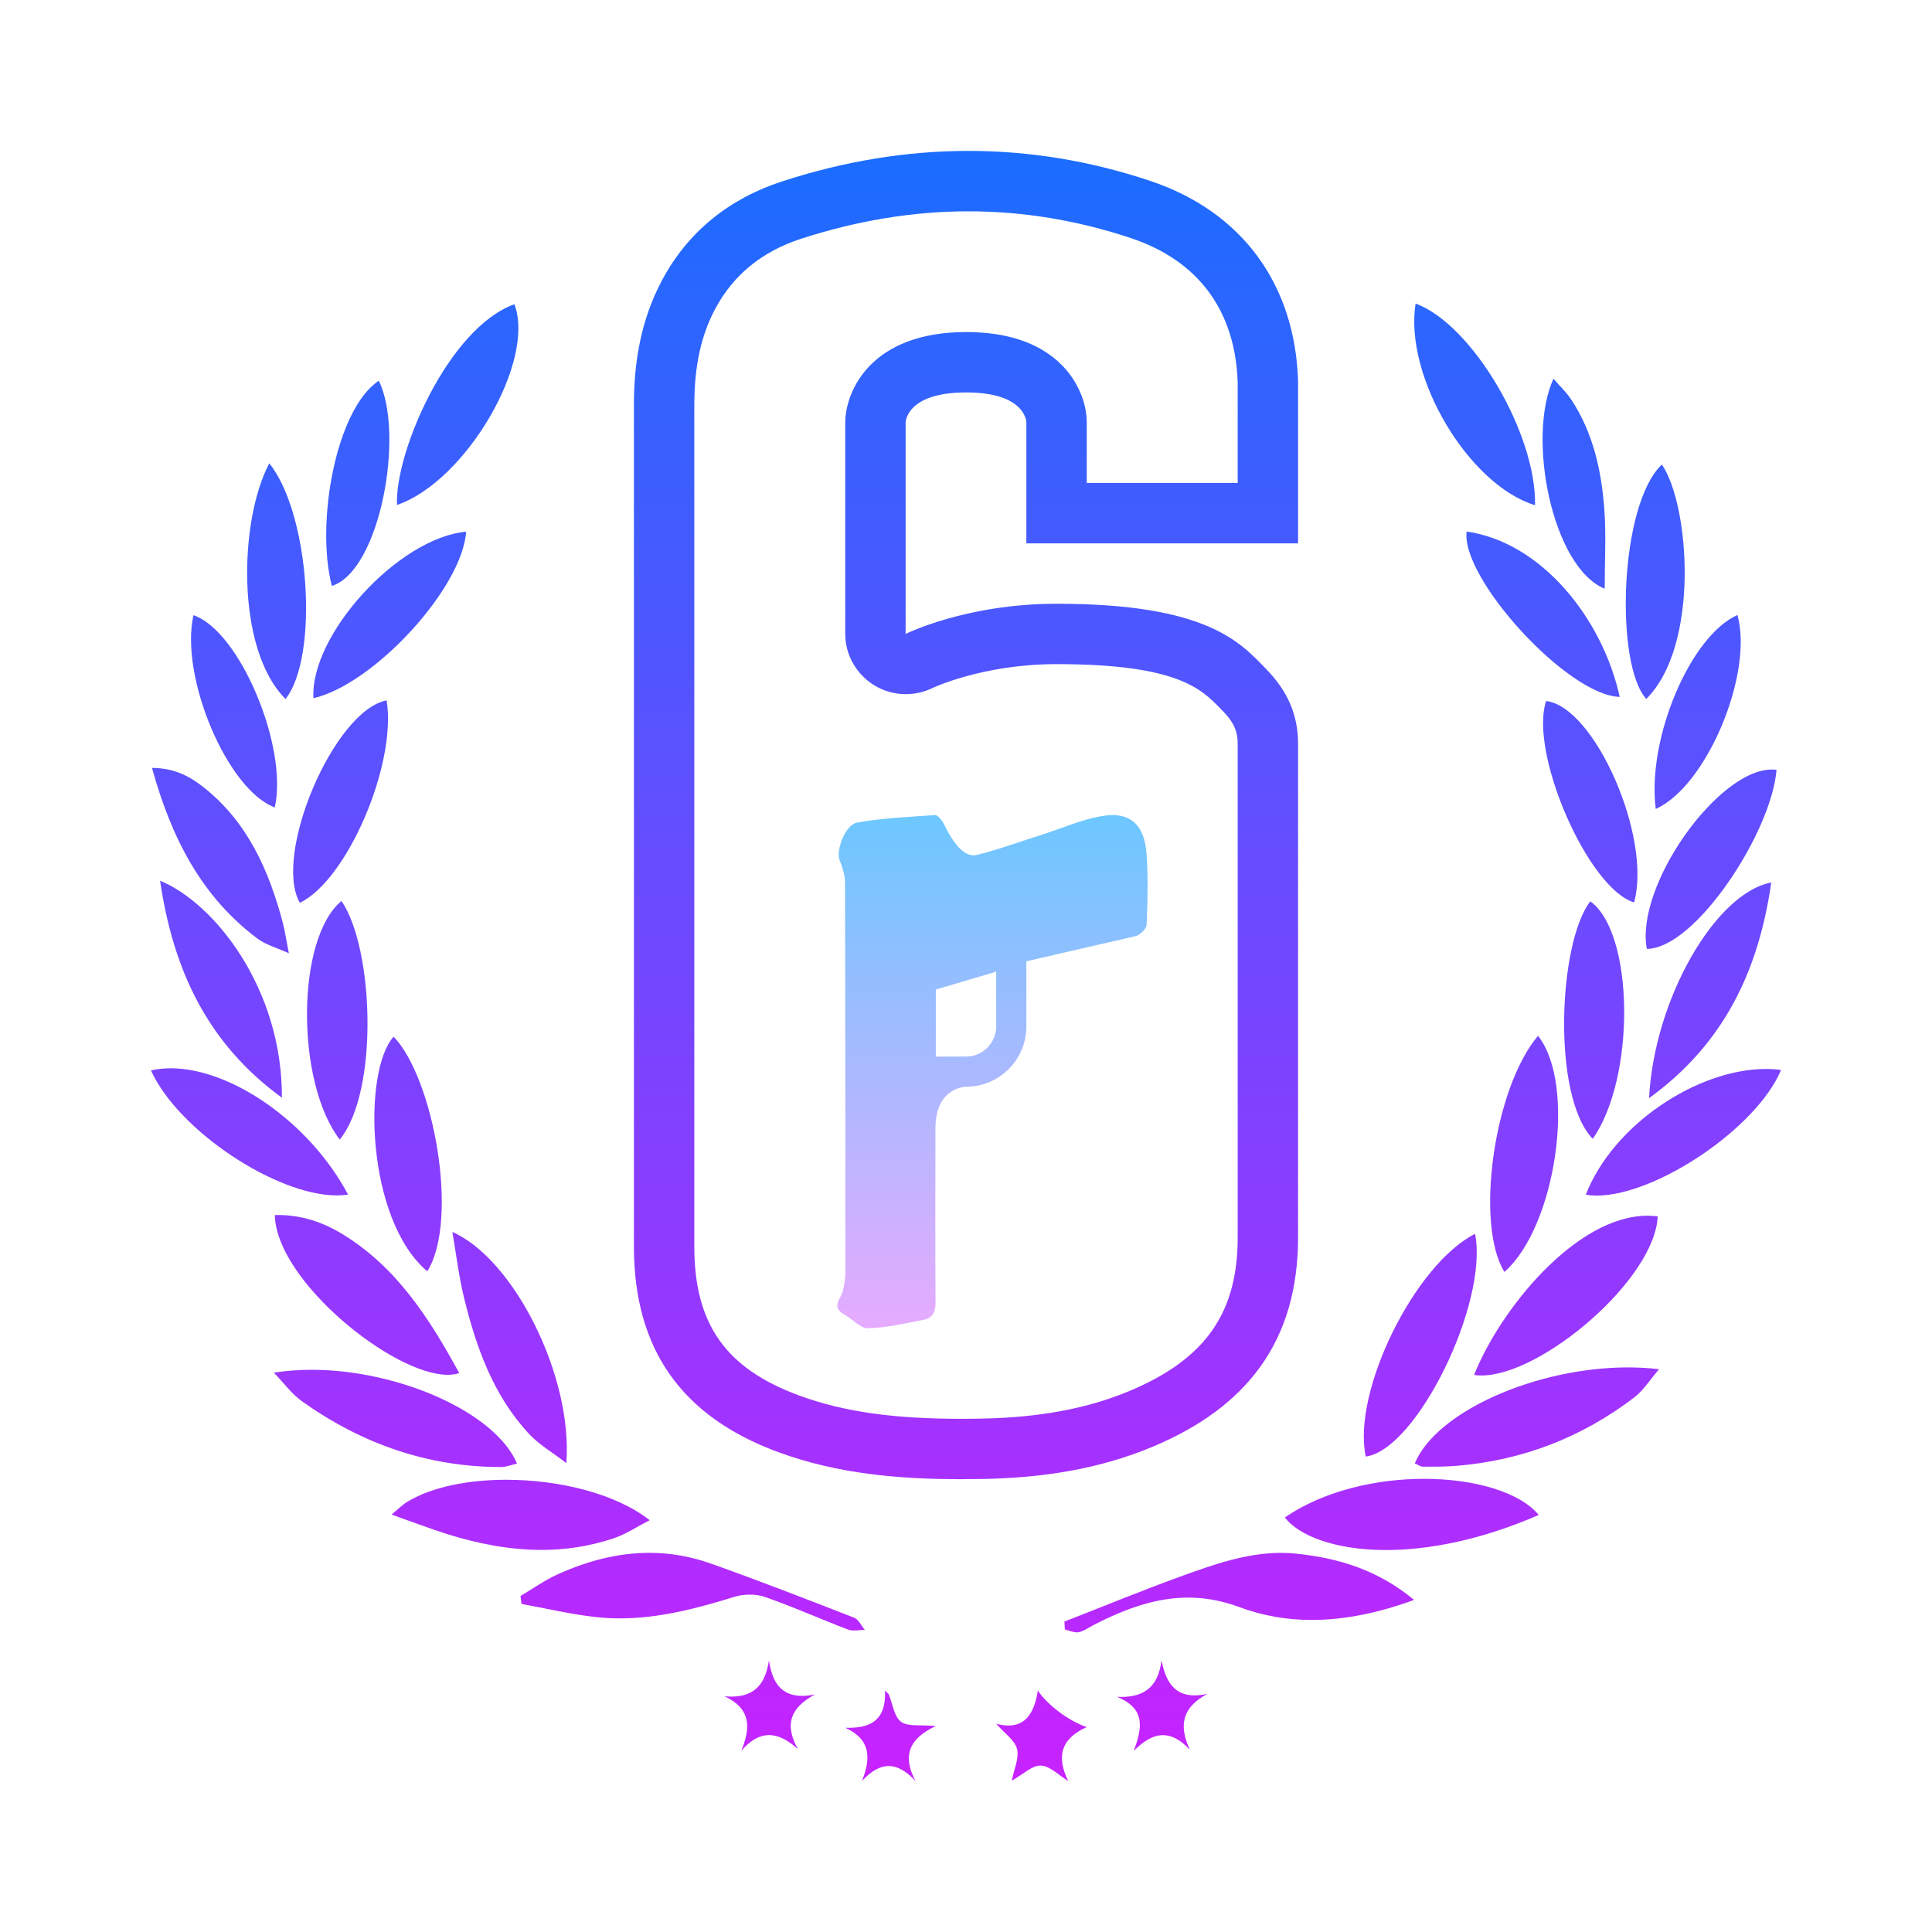 <svg xmlns="http://www.w3.org/2000/svg"  viewBox="0 0 64 64" width="128px" height="128px" fill="url(#BF32rfzz2FXdipfC6Rkn_a)"><linearGradient id="BF32rfzz2FXdipfC6Rkn_a" x1="32" x2="32" y1="5" y2="59" gradientUnits="userSpaceOnUse" spreadMethod="reflect"><stop offset="0" stop-color="#1a6dff"/><stop offset="1" stop-color="#c822ff"/></linearGradient><path fill="url(#BF32rfzz2FXdipfC6Rkn_a)" d="M56.449,16.818h0.005H56.449 M58.377,22.196h0.005H58.377 M53.125,23.819h0.005H53.125 M54.275,31.065h0.005H54.275 M12.613,31.364h0.005H12.613 M46.893,10.055c-0.383,2.424,1.755,6.007,3.957,6.681 C50.898,14.366,48.77,10.743,46.893,10.055L46.893,10.055z M17.04,10.079c-2.177,0.779-3.963,4.888-3.889,6.649 C15.443,15.943,17.755,11.955,17.04,10.079L17.04,10.079z M51.461,12.546c-0.896,1.945-0.045,6.242,1.697,6.956 c0-0.935,0.049-1.776-0.011-2.609c-0.093-1.299-0.372-2.56-1.103-3.665C51.887,12.991,51.674,12.793,51.461,12.546L51.461,12.546z M12.549,12.612c-1.412,0.93-2.102,4.681-1.556,6.798C12.585,18.909,13.415,14.391,12.549,12.612L12.549,12.612z M8.921,15.348 c-1,1.873-1.121,6.157,0.539,7.808C10.573,21.733,10.265,17.023,8.921,15.348L8.921,15.348z M55.052,15.388 c-1.419,1.339-1.556,6.642-0.515,7.765C56.32,21.37,55.968,16.723,55.052,15.388L55.052,15.388z M48.585,17.608 c-0.202,1.529,3.327,5.426,5.07,5.478C53.081,20.473,51.054,17.96,48.585,17.608L48.585,17.608z M15.441,17.613h0.005H15.441z M15.441,17.613c-2.248,0.208-5.174,3.42-5.058,5.516C12.376,22.673,15.314,19.493,15.441,17.613L15.441,17.613z M57.555,20.373 c-1.56,0.692-3.004,4.092-2.706,6.424C56.541,26.045,58.095,22.307,57.555,20.373L57.555,20.373z M6.409,20.379 c-0.462,2.041,1.126,5.795,2.694,6.367C9.551,24.72,7.93,20.889,6.409,20.379L6.409,20.379z M12.808,23.201 c-1.75,0.337-3.778,5.13-2.876,6.705C11.492,29.168,13.149,25.329,12.808,23.201L12.808,23.201z M51.217,23.221 c-0.57,1.721,1.395,6.221,2.914,6.672C54.727,27.746,52.836,23.417,51.217,23.221L51.217,23.221z M5.035,25.438 c0.639,2.314,1.637,4.265,3.5,5.659c0.263,0.197,0.605,0.286,1.034,0.481c-0.089-0.454-0.129-0.735-0.2-1.007 c-0.461-1.747-1.175-3.346-2.624-4.492C6.285,25.715,5.776,25.442,5.035,25.438L5.035,25.438z M58.694,25.492 c-1.793,0-4.53,3.853-4.141,5.941c1.614-0.006,4.137-3.878,4.296-5.931C58.798,25.495,58.746,25.492,58.694,25.492L58.694,25.492z M5.303,29.175c0.432,2.937,1.553,5.38,4.036,7.188C9.351,32.714,7.074,29.897,5.303,29.175L5.303,29.175z M58.675,29.235h0.005 H58.675z M58.675,29.235c-1.858,0.348-3.884,3.877-4.047,7.143C57.121,34.573,58.26,32.133,58.675,29.235L58.675,29.235z M11.312,29.847c-1.506,1.241-1.521,5.994-0.058,7.902C12.557,36.161,12.384,31.405,11.312,29.847L11.312,29.847z M52.681,29.857 c-1.06,1.367-1.279,6.463,0.081,7.868C54.188,35.693,54.138,30.907,52.681,29.857L52.681,29.857z M50.949,34.313 c-1.472,1.739-2.09,6.245-1.113,7.822C51.545,40.635,52.236,35.931,50.949,34.313L50.949,34.313z M13.04,34.341 c-1.035,1.14-0.914,6.063,1.115,7.773C15.218,40.417,14.367,35.719,13.04,34.341L13.04,34.341z M5.653,35.388 c-0.226,0-0.445,0.023-0.653,0.07c0.9,1.992,4.145,4.141,6.155,4.141c0.131,0,0.256-0.009,0.375-0.028 C10.249,37.171,7.658,35.388,5.653,35.388L5.653,35.388z M58.496,35.411c-2.249,0-5.053,1.826-5.965,4.166 c0.114,0.019,0.236,0.029,0.363,0.029c1.953,0,5.286-2.216,6.107-4.162C58.836,35.421,58.668,35.411,58.496,35.411L58.496,35.411z M9.208,40.249c-0.034,0-0.068,0-0.103,0.001C9.14,42.407,13,45.542,14.83,45.542c0.14,0,0.269-0.018,0.383-0.057 c-0.988-1.81-2.077-3.513-3.871-4.605C10.698,40.488,10.001,40.249,9.208,40.249L9.208,40.249z M54.577,40.272 c-2.369,0-4.888,3.112-5.746,5.275c0.078,0.012,0.16,0.018,0.245,0.018c2,0,5.746-3.188,5.838-5.271 C54.802,40.279,54.69,40.272,54.577,40.272L54.577,40.272z M14.985,40.809c0.13,0.751,0.212,1.46,0.379,2.149 c0.405,1.666,0.974,3.266,2.161,4.543c0.324,0.348,0.754,0.595,1.235,0.966C18.981,45.603,17.032,41.711,14.985,40.809 L14.985,40.809z M48.864,40.872c-2.009,1.017-4.079,5.234-3.622,7.379C46.93,48.025,49.312,43.172,48.864,40.872L48.864,40.872z M53.927,45.297c-3.015,0-6.343,1.45-7.06,3.18c0.11,0.047,0.19,0.109,0.27,0.109c0,0,0,0,0,0c0.387,0,0.776,0.002,1.161-0.032 c2.159-0.187,4.112-0.943,5.842-2.265c0.298-0.228,0.51-0.574,0.819-0.932C54.623,45.316,54.277,45.297,53.927,45.297L53.927,45.297 z M10.321,45.376c-0.426,0-0.845,0.031-1.249,0.095c0.313,0.323,0.586,0.703,0.946,0.959c1.972,1.399,4.157,2.167,6.578,2.167 c0,0,0,0,0.001,0c0.172,0,0.344-0.072,0.529-0.114C16.419,46.796,13.221,45.376,10.321,45.376L10.321,45.376z M47.173,48.988 c-1.583,0-3.318,0.393-4.612,1.28c0.462,0.601,1.659,1.079,3.355,1.079c1.393,0,3.122-0.322,5.057-1.162 C50.342,49.425,48.842,48.988,47.173,48.988L47.173,48.988z M16.768,49.019c-1.266,0-2.471,0.239-3.282,0.734 c-0.168,0.102-0.309,0.25-0.514,0.419c0.677,0.239,1.254,0.462,1.842,0.646c1.035,0.324,2.075,0.525,3.12,0.525 c0.796,0,1.594-0.117,2.394-0.384c0.401-0.134,0.765-0.381,1.193-0.6C20.41,49.481,18.529,49.019,16.768,49.019L16.768,49.019z M21.512,51.44c-1.036,0-2.056,0.265-3.056,0.72c-0.423,0.193-0.809,0.47-1.212,0.708c0.011,0.088,0.021,0.176,0.032,0.264 c0.806,0.147,1.607,0.337,2.419,0.431c0.282,0.033,0.561,0.048,0.839,0.048c1.291,0,2.541-0.325,3.784-0.711 c0.159-0.049,0.34-0.076,0.52-0.076c0.176,0,0.35,0.025,0.503,0.078c0.931,0.322,1.833,0.73,2.754,1.081 c0.06,0.023,0.126,0.03,0.195,0.03c0.117,0,0.241-0.021,0.358-0.021c0,0,0.001,0,0.001,0c-0.118-0.139-0.209-0.348-0.357-0.405 c-1.577-0.614-3.155-1.228-4.748-1.794C22.861,51.552,22.183,51.44,21.512,51.44L21.512,51.44z M42.443,51.441 c-1.146,0-2.227,0.38-3.296,0.768c-1.306,0.473-2.592,1.003-3.887,1.508c0.005,0.088,0.01,0.175,0.015,0.263 c0.132,0.029,0.272,0.094,0.399,0.094c0.022,0,0.043-0.002,0.064-0.006c0.183-0.038,0.348-0.169,0.522-0.256 c1.018-0.514,2.02-0.89,3.099-0.89c0.543,0,1.105,0.095,1.698,0.316c0.785,0.292,1.586,0.425,2.402,0.425 c1.104,0,2.235-0.243,3.385-0.664c-1.2-0.993-2.496-1.384-3.881-1.529C42.787,51.449,42.615,51.441,42.443,51.441L42.443,51.441z M25.473,55c-0.116,0.779-0.473,1.202-1.242,1.202c-0.073,0-0.15-0.004-0.23-0.011c0.893,0.42,0.865,1.049,0.554,1.809 c0.308-0.359,0.612-0.523,0.921-0.523c0.308,0,0.622,0.163,0.952,0.46c-0.452-0.819-0.242-1.368,0.572-1.807 c-0.158,0.032-0.301,0.048-0.431,0.048C25.893,56.177,25.581,55.751,25.473,55L25.473,55z M38.476,55 c-0.1,0.834-0.529,1.214-1.337,1.214c-0.045,0-0.092-0.001-0.139-0.004c0.969,0.392,0.833,1.046,0.558,1.789 c0.323-0.324,0.639-0.52,0.968-0.52c0.283,0,0.575,0.146,0.888,0.482c-0.386-0.827-0.231-1.417,0.586-1.85 c-0.158,0.034-0.3,0.051-0.428,0.051C38.903,56.163,38.618,55.711,38.476,55L38.476,55z M29.317,56 c0.043,0.96-0.449,1.236-1.208,1.236c-0.036,0-0.072-0.001-0.109-0.002c0.841,0.383,0.858,0.993,0.555,1.762 c0.304-0.329,0.594-0.494,0.884-0.494c0.291,0,0.583,0.166,0.888,0.498c-0.436-0.827-0.231-1.398,0.673-1.823 c-0.52-0.049-0.926,0.029-1.155-0.143c-0.227-0.171-0.276-0.595-0.404-0.909C29.4,56.084,29.359,56.042,29.317,56L29.317,56z M34.38,56c-0.106,0.681-0.363,1.16-0.973,1.16c-0.121,0-0.257-0.019-0.407-0.059c0.278,0.318,0.614,0.544,0.69,0.835 c0.078,0.299-0.098,0.664-0.173,1.052c0.364-0.203,0.662-0.501,0.943-0.501c0.006,0,0.012,0,0.019,0 c0.31,0.015,0.606,0.328,0.907,0.512c-0.382-0.779-0.273-1.391,0.614-1.787C35.417,57.019,34.683,56.469,34.38,56L34.38,56z M43,18 v-5.381c-0.101-3.189-1.843-5.607-4.907-6.63c-1.993-0.665-4-0.99-6.008-0.99c-2.064,0-4.128,0.343-6.179,1.011 c-1.739,0.567-3.123,1.658-3.99,3.301c-0.678,1.284-0.916,2.667-0.917,4.095v27.905c0.006,3.38,1.576,5.617,4.794,6.797 C27.744,48.823,29.775,49,31.827,49c0.242,0,0.485-0.003,0.728-0.007c1.939-0.035,3.833-0.315,5.631-1.069 c3.04-1.274,4.852-3.432,4.814-7.049V24.662c0.005-1.013-0.373-1.797-1.051-2.493C41.085,21.28,40,20,35,20c-3,0-5,1-5,1 s0-0.115,0-0.271c0-0.286,0-0.712,0-0.835C30,17.981,30,14,30,14s0.004-1,2.004-1S34,14,34,14v4H43z M32.004,11 c-3.158,0-4,1.958-4.004,3v5.895v0.834V21c0,0.688,0.36,1.324,0.943,1.69c0.322,0.203,0.692,0.305,1.063,0.305 c0.299,0,0.599-0.066,0.876-0.2C30.898,22.787,32.56,22,35,22c4.003,0,4.797,0.82,5.434,1.479l0.082,0.084 c0.404,0.415,0.486,0.724,0.484,1.088v16.245c0.027,2.568-1.046,4.118-3.587,5.183c-1.385,0.581-2.986,0.879-4.894,0.914 C32.288,46.998,32.057,47,31.827,47c-2.244,0-3.893-0.237-5.345-0.769c-2.436-0.893-3.478-2.365-3.482-4.919V13.408 c0.001-1.273,0.219-2.278,0.685-3.162c0.595-1.128,1.551-1.912,2.841-2.333C28.385,7.307,30.255,7,32.086,7 c1.803,0,3.611,0.298,5.374,0.887c2.232,0.745,3.455,2.393,3.54,4.766V16h-5v-1.993c0.002-0.677-0.308-1.394-0.831-1.919 C34.449,11.366,33.384,11,32.004,11z"/><linearGradient id="BF32rfzz2FXdipfC6Rkn_b" x1="32.876" x2="32.876" y1="27" y2="44" gradientUnits="userSpaceOnUse" spreadMethod="reflect"><stop offset="0" stop-color="#6dc7ff"/><stop offset="1" stop-color="#e6abff"/></linearGradient><path fill="url(#BF32rfzz2FXdipfC6Rkn_b)" d="M37.98,28.275c-0.068-0.937-0.531-1.382-1.402-1.253c-0.692,0.102-1.357,0.403-2.034,0.618 c-0.726,0.23-1.444,0.497-2.181,0.68c-0.468,0.116-0.857-0.534-1.092-1.016c-0.062-0.126-0.203-0.31-0.297-0.303 c-0.772,0.055-1.827,0.103-2.586,0.25c-0.391,0.075-0.702,0.919-0.577,1.237c0.093,0.235,0.18,0.496,0.181,0.745 C27.996,30.341,27.998,31.891,28,33c0.005,3.057,0.004,6.113,0.002,9.17c0,0.192-0.034,0.388-0.076,0.576 c-0.061,0.274-0.416,0.55,0.043,0.8c0.269,0.147,0.528,0.46,0.787,0.454c0.598-0.013,1.253-0.167,1.847-0.281 c0.298-0.057,0.392-0.274,0.388-0.589c-0.013-1.019-0.004-4.845-0.004-5.739C30.986,36,32,36,32,36c1.105,0,2-0.895,2-2v-2.156 c0,0,2.576-0.597,3.616-0.832c0.147-0.033,0.362-0.242,0.367-0.378C38.016,29.848,38.037,29.057,37.98,28.275z M31,32.781l2-0.594 V34c0,0.552-0.448,1-1,1h-1V32.781z"/></svg>